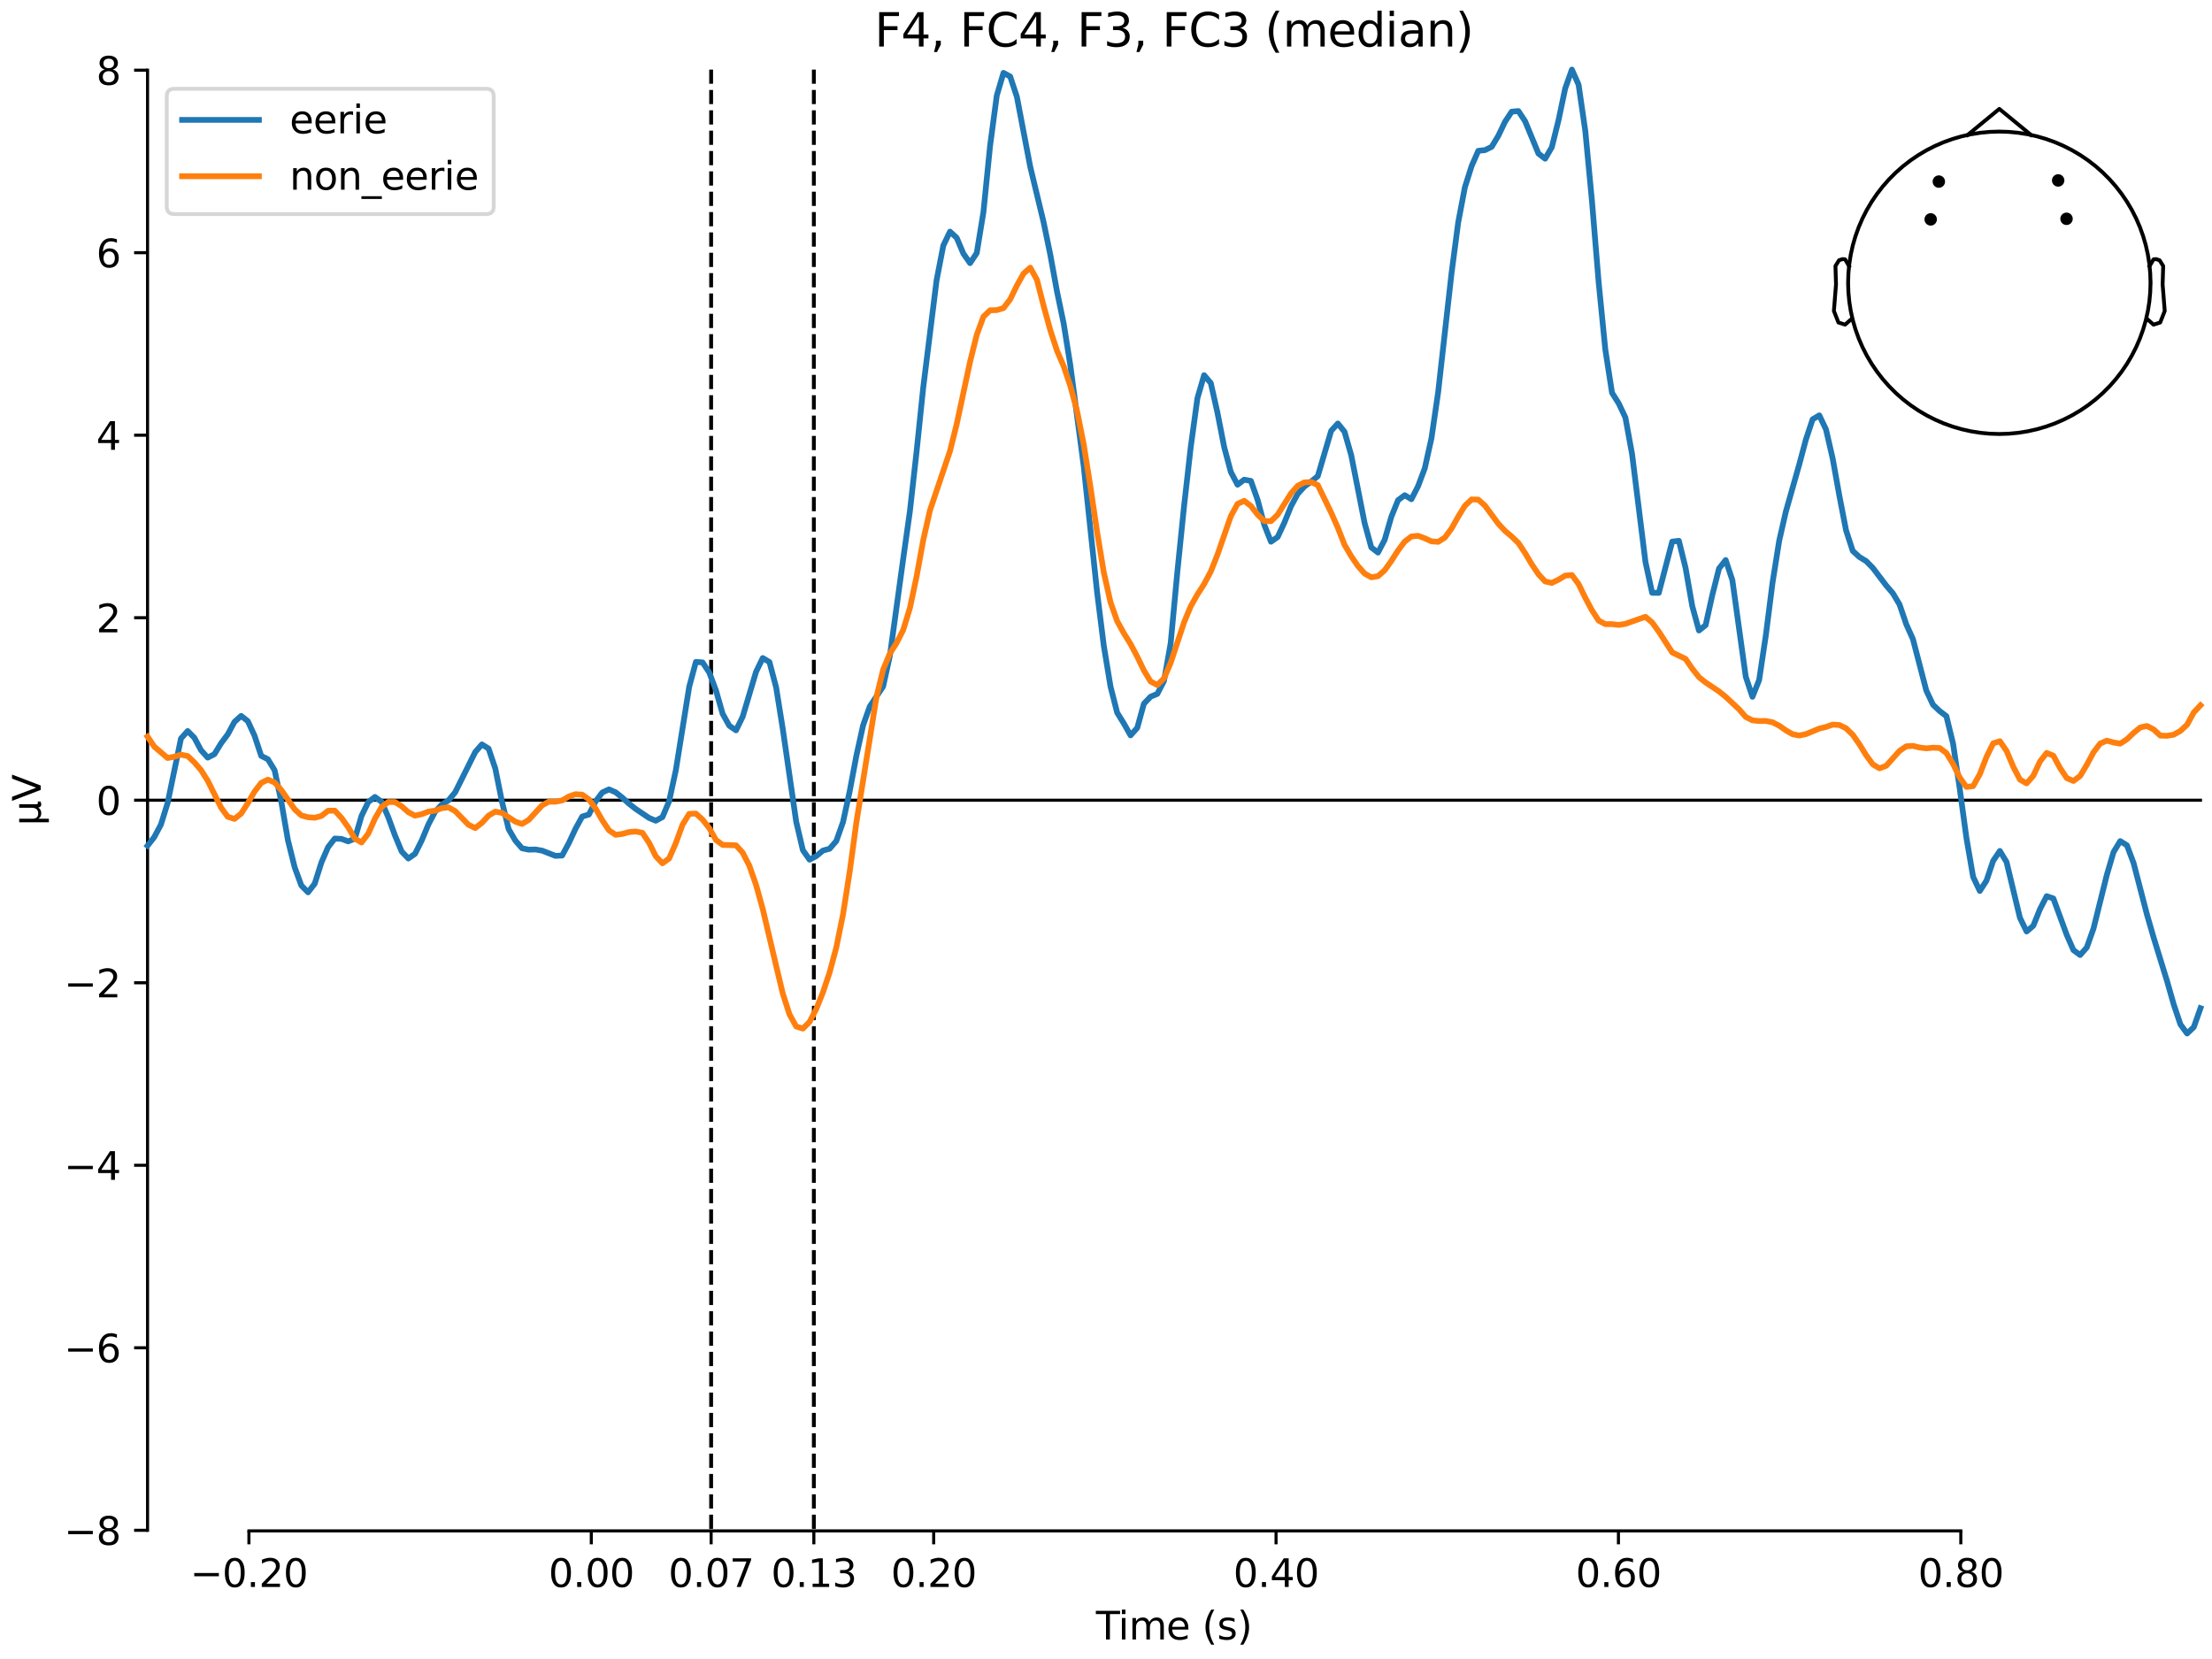 <?xml version="1.0" encoding="utf-8" standalone="no"?>
<!DOCTYPE svg PUBLIC "-//W3C//DTD SVG 1.1//EN"
  "http://www.w3.org/Graphics/SVG/1.1/DTD/svg11.dtd">
<svg xmlns:xlink="http://www.w3.org/1999/xlink" width="576pt" height="432pt" viewBox="0 0 576 432" xmlns="http://www.w3.org/2000/svg" version="1.1">
 <defs>
  <style type="text/css">*{stroke-linejoin: round; stroke-linecap: butt}</style>
 </defs>
 <g id="figure_1">
  <g id="patch_1">
   <path d="M 0 432 
L 576 432 
L 576 0 
L 0 0 
z
" style="fill: #ffffff"/>
  </g>
  <g id="axes_1">
   <g id="patch_2">
    <path d="M 38.421 398.644 
L 573 398.644 
L 573 18.118 
L 38.421 18.118 
L 38.421 398.644 
z
" style="fill: none; opacity: 0"/>
   </g>
   <g id="patch_3">
    <path d="M 38.421 398.478 
L 38.421 18.284 
" style="fill: none; stroke: #000000; stroke-width: 0.8; stroke-linejoin: miter; stroke-linecap: square"/>
   </g>
   <g id="LineCollection_1">
    <path d="M 185.177 18.118 
L 185.177 398.644 
" clip-path="url(#p603f0a6862)" style="fill: none; stroke-dasharray: 3.7,1.6; stroke-dashoffset: 0; stroke: #000000"/>
    <path d="M 211.924 18.118 
L 211.924 398.644 
" clip-path="url(#p603f0a6862)" style="fill: none; stroke-dasharray: 3.7,1.6; stroke-dashoffset: 0; stroke: #000000"/>
   </g>
   <g id="matplotlib.axis_1">
    <g id="xtick_1">
     <g id="line2d_1">
      <defs>
       <path id="m569ec26031" d="M 0 0 
L 0 3.5 
" style="stroke: #000000; stroke-width: 0.8"/>
      </defs>
      <g>
       <use xlink:href="#m569ec26031" x="64.819" y="398.644" style="stroke: #000000; stroke-width: 0.8"/>
      </g>
     </g>
     <g id="text_1">
      <!-- −0.20 -->
      <g transform="translate(49.496 413.242) scale(0.1 -0.1)">
       <defs>
        <path id="DejaVuSans-2212" d="M 678 2272 
L 4684 2272 
L 4684 1741 
L 678 1741 
L 678 2272 
z
" transform="scale(0.016)"/>
        <path id="DejaVuSans-30" d="M 2034 4250 
Q 1547 4250 1301 3770 
Q 1056 3291 1056 2328 
Q 1056 1369 1301 889 
Q 1547 409 2034 409 
Q 2525 409 2770 889 
Q 3016 1369 3016 2328 
Q 3016 3291 2770 3770 
Q 2525 4250 2034 4250 
z
M 2034 4750 
Q 2819 4750 3233 4129 
Q 3647 3509 3647 2328 
Q 3647 1150 3233 529 
Q 2819 -91 2034 -91 
Q 1250 -91 836 529 
Q 422 1150 422 2328 
Q 422 3509 836 4129 
Q 1250 4750 2034 4750 
z
" transform="scale(0.016)"/>
        <path id="DejaVuSans-2e" d="M 684 794 
L 1344 794 
L 1344 0 
L 684 0 
L 684 794 
z
" transform="scale(0.016)"/>
        <path id="DejaVuSans-32" d="M 1228 531 
L 3431 531 
L 3431 0 
L 469 0 
L 469 531 
Q 828 903 1448 1529 
Q 2069 2156 2228 2338 
Q 2531 2678 2651 2914 
Q 2772 3150 2772 3378 
Q 2772 3750 2511 3984 
Q 2250 4219 1831 4219 
Q 1534 4219 1204 4116 
Q 875 4013 500 3803 
L 500 4441 
Q 881 4594 1212 4672 
Q 1544 4750 1819 4750 
Q 2544 4750 2975 4387 
Q 3406 4025 3406 3419 
Q 3406 3131 3298 2873 
Q 3191 2616 2906 2266 
Q 2828 2175 2409 1742 
Q 1991 1309 1228 531 
z
" transform="scale(0.016)"/>
       </defs>
       <use xlink:href="#DejaVuSans-2212"/>
       <use xlink:href="#DejaVuSans-30" transform="translate(83.789 0)"/>
       <use xlink:href="#DejaVuSans-2e" transform="translate(147.412 0)"/>
       <use xlink:href="#DejaVuSans-32" transform="translate(179.199 0)"/>
       <use xlink:href="#DejaVuSans-30" transform="translate(242.822 0)"/>
      </g>
     </g>
    </g>
    <g id="xtick_2">
     <g id="line2d_2">
      <g>
       <use xlink:href="#m569ec26031" x="153.973" y="398.644" style="stroke: #000000; stroke-width: 0.8"/>
      </g>
     </g>
     <g id="text_2">
      <!-- 0.00 -->
      <g transform="translate(142.84 413.242) scale(0.1 -0.1)">
       <use xlink:href="#DejaVuSans-30"/>
       <use xlink:href="#DejaVuSans-2e" transform="translate(63.623 0)"/>
       <use xlink:href="#DejaVuSans-30" transform="translate(95.41 0)"/>
       <use xlink:href="#DejaVuSans-30" transform="translate(159.033 0)"/>
      </g>
     </g>
    </g>
    <g id="xtick_3">
     <g id="line2d_3">
      <g>
       <use xlink:href="#m569ec26031" x="185.177" y="398.644" style="stroke: #000000; stroke-width: 0.8"/>
      </g>
     </g>
     <g id="text_3">
      <!-- 0.07 -->
      <g transform="translate(174.045 413.242) scale(0.1 -0.1)">
       <defs>
        <path id="DejaVuSans-37" d="M 525 4666 
L 3525 4666 
L 3525 4397 
L 1831 0 
L 1172 0 
L 2766 4134 
L 525 4134 
L 525 4666 
z
" transform="scale(0.016)"/>
       </defs>
       <use xlink:href="#DejaVuSans-30"/>
       <use xlink:href="#DejaVuSans-2e" transform="translate(63.623 0)"/>
       <use xlink:href="#DejaVuSans-30" transform="translate(95.41 0)"/>
       <use xlink:href="#DejaVuSans-37" transform="translate(159.033 0)"/>
      </g>
     </g>
    </g>
    <g id="xtick_4">
     <g id="line2d_4">
      <g>
       <use xlink:href="#m569ec26031" x="211.924" y="398.644" style="stroke: #000000; stroke-width: 0.8"/>
      </g>
     </g>
     <g id="text_4">
      <!-- 0.13 -->
      <g transform="translate(200.791 413.242) scale(0.1 -0.1)">
       <defs>
        <path id="DejaVuSans-31" d="M 794 531 
L 1825 531 
L 1825 4091 
L 703 3866 
L 703 4441 
L 1819 4666 
L 2450 4666 
L 2450 531 
L 3481 531 
L 3481 0 
L 794 0 
L 794 531 
z
" transform="scale(0.016)"/>
        <path id="DejaVuSans-33" d="M 2597 2516 
Q 3050 2419 3304 2112 
Q 3559 1806 3559 1356 
Q 3559 666 3084 287 
Q 2609 -91 1734 -91 
Q 1441 -91 1130 -33 
Q 819 25 488 141 
L 488 750 
Q 750 597 1062 519 
Q 1375 441 1716 441 
Q 2309 441 2620 675 
Q 2931 909 2931 1356 
Q 2931 1769 2642 2001 
Q 2353 2234 1838 2234 
L 1294 2234 
L 1294 2753 
L 1863 2753 
Q 2328 2753 2575 2939 
Q 2822 3125 2822 3475 
Q 2822 3834 2567 4026 
Q 2313 4219 1838 4219 
Q 1578 4219 1281 4162 
Q 984 4106 628 3988 
L 628 4550 
Q 988 4650 1302 4700 
Q 1616 4750 1894 4750 
Q 2613 4750 3031 4423 
Q 3450 4097 3450 3541 
Q 3450 3153 3228 2886 
Q 3006 2619 2597 2516 
z
" transform="scale(0.016)"/>
       </defs>
       <use xlink:href="#DejaVuSans-30"/>
       <use xlink:href="#DejaVuSans-2e" transform="translate(63.623 0)"/>
       <use xlink:href="#DejaVuSans-31" transform="translate(95.41 0)"/>
       <use xlink:href="#DejaVuSans-33" transform="translate(159.033 0)"/>
      </g>
     </g>
    </g>
    <g id="xtick_5">
     <g id="line2d_5">
      <g>
       <use xlink:href="#m569ec26031" x="243.128" y="398.644" style="stroke: #000000; stroke-width: 0.8"/>
      </g>
     </g>
     <g id="text_5">
      <!-- 0.20 -->
      <g transform="translate(231.995 413.242) scale(0.1 -0.1)">
       <use xlink:href="#DejaVuSans-30"/>
       <use xlink:href="#DejaVuSans-2e" transform="translate(63.623 0)"/>
       <use xlink:href="#DejaVuSans-32" transform="translate(95.41 0)"/>
       <use xlink:href="#DejaVuSans-30" transform="translate(159.033 0)"/>
      </g>
     </g>
    </g>
    <g id="xtick_6">
     <g id="line2d_6">
      <g>
       <use xlink:href="#m569ec26031" x="332.282" y="398.644" style="stroke: #000000; stroke-width: 0.8"/>
      </g>
     </g>
     <g id="text_6">
      <!-- 0.40 -->
      <g transform="translate(321.15 413.242) scale(0.1 -0.1)">
       <defs>
        <path id="DejaVuSans-34" d="M 2419 4116 
L 825 1625 
L 2419 1625 
L 2419 4116 
z
M 2253 4666 
L 3047 4666 
L 3047 1625 
L 3713 1625 
L 3713 1100 
L 3047 1100 
L 3047 0 
L 2419 0 
L 2419 1100 
L 313 1100 
L 313 1709 
L 2253 4666 
z
" transform="scale(0.016)"/>
       </defs>
       <use xlink:href="#DejaVuSans-30"/>
       <use xlink:href="#DejaVuSans-2e" transform="translate(63.623 0)"/>
       <use xlink:href="#DejaVuSans-34" transform="translate(95.41 0)"/>
       <use xlink:href="#DejaVuSans-30" transform="translate(159.033 0)"/>
      </g>
     </g>
    </g>
    <g id="xtick_7">
     <g id="line2d_7">
      <g>
       <use xlink:href="#m569ec26031" x="421.437" y="398.644" style="stroke: #000000; stroke-width: 0.8"/>
      </g>
     </g>
     <g id="text_7">
      <!-- 0.60 -->
      <g transform="translate(410.304 413.242) scale(0.1 -0.1)">
       <defs>
        <path id="DejaVuSans-36" d="M 2113 2584 
Q 1688 2584 1439 2293 
Q 1191 2003 1191 1497 
Q 1191 994 1439 701 
Q 1688 409 2113 409 
Q 2538 409 2786 701 
Q 3034 994 3034 1497 
Q 3034 2003 2786 2293 
Q 2538 2584 2113 2584 
z
M 3366 4563 
L 3366 3988 
Q 3128 4100 2886 4159 
Q 2644 4219 2406 4219 
Q 1781 4219 1451 3797 
Q 1122 3375 1075 2522 
Q 1259 2794 1537 2939 
Q 1816 3084 2150 3084 
Q 2853 3084 3261 2657 
Q 3669 2231 3669 1497 
Q 3669 778 3244 343 
Q 2819 -91 2113 -91 
Q 1303 -91 875 529 
Q 447 1150 447 2328 
Q 447 3434 972 4092 
Q 1497 4750 2381 4750 
Q 2619 4750 2861 4703 
Q 3103 4656 3366 4563 
z
" transform="scale(0.016)"/>
       </defs>
       <use xlink:href="#DejaVuSans-30"/>
       <use xlink:href="#DejaVuSans-2e" transform="translate(63.623 0)"/>
       <use xlink:href="#DejaVuSans-36" transform="translate(95.41 0)"/>
       <use xlink:href="#DejaVuSans-30" transform="translate(159.033 0)"/>
      </g>
     </g>
    </g>
    <g id="xtick_8">
     <g id="line2d_8">
      <g>
       <use xlink:href="#m569ec26031" x="510.592" y="398.644" style="stroke: #000000; stroke-width: 0.8"/>
      </g>
     </g>
     <g id="text_8">
      <!-- 0.80 -->
      <g transform="translate(499.459 413.242) scale(0.1 -0.1)">
       <defs>
        <path id="DejaVuSans-38" d="M 2034 2216 
Q 1584 2216 1326 1975 
Q 1069 1734 1069 1313 
Q 1069 891 1326 650 
Q 1584 409 2034 409 
Q 2484 409 2743 651 
Q 3003 894 3003 1313 
Q 3003 1734 2745 1975 
Q 2488 2216 2034 2216 
z
M 1403 2484 
Q 997 2584 770 2862 
Q 544 3141 544 3541 
Q 544 4100 942 4425 
Q 1341 4750 2034 4750 
Q 2731 4750 3128 4425 
Q 3525 4100 3525 3541 
Q 3525 3141 3298 2862 
Q 3072 2584 2669 2484 
Q 3125 2378 3379 2068 
Q 3634 1759 3634 1313 
Q 3634 634 3220 271 
Q 2806 -91 2034 -91 
Q 1263 -91 848 271 
Q 434 634 434 1313 
Q 434 1759 690 2068 
Q 947 2378 1403 2484 
z
M 1172 3481 
Q 1172 3119 1398 2916 
Q 1625 2713 2034 2713 
Q 2441 2713 2670 2916 
Q 2900 3119 2900 3481 
Q 2900 3844 2670 4047 
Q 2441 4250 2034 4250 
Q 1625 4250 1398 4047 
Q 1172 3844 1172 3481 
z
" transform="scale(0.016)"/>
       </defs>
       <use xlink:href="#DejaVuSans-30"/>
       <use xlink:href="#DejaVuSans-2e" transform="translate(63.623 0)"/>
       <use xlink:href="#DejaVuSans-38" transform="translate(95.41 0)"/>
       <use xlink:href="#DejaVuSans-30" transform="translate(159.033 0)"/>
      </g>
     </g>
    </g>
    <g id="text_9">
     <!-- Time (s) -->
     <g transform="translate(285.381 426.92) scale(0.1 -0.1)">
      <defs>
       <path id="DejaVuSans-54" d="M -19 4666 
L 3928 4666 
L 3928 4134 
L 2272 4134 
L 2272 0 
L 1638 0 
L 1638 4134 
L -19 4134 
L -19 4666 
z
" transform="scale(0.016)"/>
       <path id="DejaVuSans-69" d="M 603 3500 
L 1178 3500 
L 1178 0 
L 603 0 
L 603 3500 
z
M 603 4863 
L 1178 4863 
L 1178 4134 
L 603 4134 
L 603 4863 
z
" transform="scale(0.016)"/>
       <path id="DejaVuSans-6d" d="M 3328 2828 
Q 3544 3216 3844 3400 
Q 4144 3584 4550 3584 
Q 5097 3584 5394 3201 
Q 5691 2819 5691 2113 
L 5691 0 
L 5113 0 
L 5113 2094 
Q 5113 2597 4934 2840 
Q 4756 3084 4391 3084 
Q 3944 3084 3684 2787 
Q 3425 2491 3425 1978 
L 3425 0 
L 2847 0 
L 2847 2094 
Q 2847 2600 2669 2842 
Q 2491 3084 2119 3084 
Q 1678 3084 1418 2786 
Q 1159 2488 1159 1978 
L 1159 0 
L 581 0 
L 581 3500 
L 1159 3500 
L 1159 2956 
Q 1356 3278 1631 3431 
Q 1906 3584 2284 3584 
Q 2666 3584 2933 3390 
Q 3200 3197 3328 2828 
z
" transform="scale(0.016)"/>
       <path id="DejaVuSans-65" d="M 3597 1894 
L 3597 1613 
L 953 1613 
Q 991 1019 1311 708 
Q 1631 397 2203 397 
Q 2534 397 2845 478 
Q 3156 559 3463 722 
L 3463 178 
Q 3153 47 2828 -22 
Q 2503 -91 2169 -91 
Q 1331 -91 842 396 
Q 353 884 353 1716 
Q 353 2575 817 3079 
Q 1281 3584 2069 3584 
Q 2775 3584 3186 3129 
Q 3597 2675 3597 1894 
z
M 3022 2063 
Q 3016 2534 2758 2815 
Q 2500 3097 2075 3097 
Q 1594 3097 1305 2825 
Q 1016 2553 972 2059 
L 3022 2063 
z
" transform="scale(0.016)"/>
       <path id="DejaVuSans-20" transform="scale(0.016)"/>
       <path id="DejaVuSans-28" d="M 1984 4856 
Q 1566 4138 1362 3434 
Q 1159 2731 1159 2009 
Q 1159 1288 1364 580 
Q 1569 -128 1984 -844 
L 1484 -844 
Q 1016 -109 783 600 
Q 550 1309 550 2009 
Q 550 2706 781 3412 
Q 1013 4119 1484 4856 
L 1984 4856 
z
" transform="scale(0.016)"/>
       <path id="DejaVuSans-73" d="M 2834 3397 
L 2834 2853 
Q 2591 2978 2328 3040 
Q 2066 3103 1784 3103 
Q 1356 3103 1142 2972 
Q 928 2841 928 2578 
Q 928 2378 1081 2264 
Q 1234 2150 1697 2047 
L 1894 2003 
Q 2506 1872 2764 1633 
Q 3022 1394 3022 966 
Q 3022 478 2636 193 
Q 2250 -91 1575 -91 
Q 1294 -91 989 -36 
Q 684 19 347 128 
L 347 722 
Q 666 556 975 473 
Q 1284 391 1588 391 
Q 1994 391 2212 530 
Q 2431 669 2431 922 
Q 2431 1156 2273 1281 
Q 2116 1406 1581 1522 
L 1381 1569 
Q 847 1681 609 1914 
Q 372 2147 372 2553 
Q 372 3047 722 3315 
Q 1072 3584 1716 3584 
Q 2034 3584 2315 3537 
Q 2597 3491 2834 3397 
z
" transform="scale(0.016)"/>
       <path id="DejaVuSans-29" d="M 513 4856 
L 1013 4856 
Q 1481 4119 1714 3412 
Q 1947 2706 1947 2009 
Q 1947 1309 1714 600 
Q 1481 -109 1013 -844 
L 513 -844 
Q 928 -128 1133 580 
Q 1338 1288 1338 2009 
Q 1338 2731 1133 3434 
Q 928 4138 513 4856 
z
" transform="scale(0.016)"/>
      </defs>
      <use xlink:href="#DejaVuSans-54"/>
      <use xlink:href="#DejaVuSans-69" transform="translate(57.959 0)"/>
      <use xlink:href="#DejaVuSans-6d" transform="translate(85.742 0)"/>
      <use xlink:href="#DejaVuSans-65" transform="translate(183.154 0)"/>
      <use xlink:href="#DejaVuSans-20" transform="translate(244.678 0)"/>
      <use xlink:href="#DejaVuSans-28" transform="translate(276.465 0)"/>
      <use xlink:href="#DejaVuSans-73" transform="translate(315.479 0)"/>
      <use xlink:href="#DejaVuSans-29" transform="translate(367.578 0)"/>
     </g>
    </g>
   </g>
   <g id="matplotlib.axis_2">
    <g id="ytick_1">
     <g id="line2d_9">
      <defs>
       <path id="m0a5efdb3b1" d="M 0 0 
L -3.5 0 
" style="stroke: #000000; stroke-width: 0.8"/>
      </defs>
      <g>
       <use xlink:href="#m0a5efdb3b1" x="38.421" y="398.478" style="stroke: #000000; stroke-width: 0.8"/>
      </g>
     </g>
     <g id="text_10">
      <!-- −8 -->
      <g transform="translate(16.678 402.277) scale(0.1 -0.1)">
       <use xlink:href="#DejaVuSans-2212"/>
       <use xlink:href="#DejaVuSans-38" transform="translate(83.789 0)"/>
      </g>
     </g>
    </g>
    <g id="ytick_2">
     <g id="line2d_10">
      <g>
       <use xlink:href="#m0a5efdb3b1" x="38.421" y="350.954" style="stroke: #000000; stroke-width: 0.8"/>
      </g>
     </g>
     <g id="text_11">
      <!-- −6 -->
      <g transform="translate(16.678 354.753) scale(0.1 -0.1)">
       <use xlink:href="#DejaVuSans-2212"/>
       <use xlink:href="#DejaVuSans-36" transform="translate(83.789 0)"/>
      </g>
     </g>
    </g>
    <g id="ytick_3">
     <g id="line2d_11">
      <g>
       <use xlink:href="#m0a5efdb3b1" x="38.421" y="303.43" style="stroke: #000000; stroke-width: 0.8"/>
      </g>
     </g>
     <g id="text_12">
      <!-- −4 -->
      <g transform="translate(16.678 307.229) scale(0.1 -0.1)">
       <use xlink:href="#DejaVuSans-2212"/>
       <use xlink:href="#DejaVuSans-34" transform="translate(83.789 0)"/>
      </g>
     </g>
    </g>
    <g id="ytick_4">
     <g id="line2d_12">
      <g>
       <use xlink:href="#m0a5efdb3b1" x="38.421" y="255.905" style="stroke: #000000; stroke-width: 0.8"/>
      </g>
     </g>
     <g id="text_13">
      <!-- −2 -->
      <g transform="translate(16.678 259.704) scale(0.1 -0.1)">
       <use xlink:href="#DejaVuSans-2212"/>
       <use xlink:href="#DejaVuSans-32" transform="translate(83.789 0)"/>
      </g>
     </g>
    </g>
    <g id="ytick_5">
     <g id="line2d_13">
      <g>
       <use xlink:href="#m0a5efdb3b1" x="38.421" y="208.381" style="stroke: #000000; stroke-width: 0.8"/>
      </g>
     </g>
     <g id="text_14">
      <!-- 0 -->
      <g transform="translate(25.058 212.18) scale(0.1 -0.1)">
       <use xlink:href="#DejaVuSans-30"/>
      </g>
     </g>
    </g>
    <g id="ytick_6">
     <g id="line2d_14">
      <g>
       <use xlink:href="#m0a5efdb3b1" x="38.421" y="160.857" style="stroke: #000000; stroke-width: 0.8"/>
      </g>
     </g>
     <g id="text_15">
      <!-- 2 -->
      <g transform="translate(25.058 164.656) scale(0.1 -0.1)">
       <use xlink:href="#DejaVuSans-32"/>
      </g>
     </g>
    </g>
    <g id="ytick_7">
     <g id="line2d_15">
      <g>
       <use xlink:href="#m0a5efdb3b1" x="38.421" y="113.332" style="stroke: #000000; stroke-width: 0.8"/>
      </g>
     </g>
     <g id="text_16">
      <!-- 4 -->
      <g transform="translate(25.058 117.132) scale(0.1 -0.1)">
       <use xlink:href="#DejaVuSans-34"/>
      </g>
     </g>
    </g>
    <g id="ytick_8">
     <g id="line2d_16">
      <g>
       <use xlink:href="#m0a5efdb3b1" x="38.421" y="65.808" style="stroke: #000000; stroke-width: 0.8"/>
      </g>
     </g>
     <g id="text_17">
      <!-- 6 -->
      <g transform="translate(25.058 69.607) scale(0.1 -0.1)">
       <use xlink:href="#DejaVuSans-36"/>
      </g>
     </g>
    </g>
    <g id="ytick_9">
     <g id="line2d_17">
      <g>
       <use xlink:href="#m0a5efdb3b1" x="38.421" y="18.284" style="stroke: #000000; stroke-width: 0.8"/>
      </g>
     </g>
     <g id="text_18">
      <!-- 8 -->
      <g transform="translate(25.058 22.083) scale(0.1 -0.1)">
       <use xlink:href="#DejaVuSans-38"/>
      </g>
     </g>
    </g>
    <g id="text_19">
     <!-- µV -->
     <g transform="translate(10.599 214.982) rotate(-90) scale(0.1 -0.1)">
      <defs>
       <path id="DejaVuSans-b5" d="M 544 -1331 
L 544 3500 
L 1119 3500 
L 1119 1325 
Q 1119 872 1334 640 
Q 1550 409 1972 409 
Q 2434 409 2667 671 
Q 2900 934 2900 1459 
L 2900 3500 
L 3475 3500 
L 3475 806 
Q 3475 619 3529 530 
Q 3584 441 3700 441 
Q 3728 441 3778 458 
Q 3828 475 3916 513 
L 3916 50 
Q 3788 -22 3673 -56 
Q 3559 -91 3450 -91 
Q 3234 -91 3106 31 
Q 2978 153 2931 403 
Q 2775 156 2548 32 
Q 2322 -91 2016 -91 
Q 1697 -91 1473 31 
Q 1250 153 1119 397 
L 1119 -1331 
L 544 -1331 
z
" transform="scale(0.016)"/>
       <path id="DejaVuSans-56" d="M 1831 0 
L 50 4666 
L 709 4666 
L 2188 738 
L 3669 4666 
L 4325 4666 
L 2547 0 
L 1831 0 
z
" transform="scale(0.016)"/>
      </defs>
      <use xlink:href="#DejaVuSans-b5"/>
      <use xlink:href="#DejaVuSans-56" transform="translate(63.623 0)"/>
     </g>
    </g>
   </g>
   <g id="patch_4">
    <path d="M 64.819 398.644 
L 510.592 398.644 
" style="fill: none; stroke: #000000; stroke-width: 0.8; stroke-linejoin: miter; stroke-linecap: square"/>
   </g>
   <g id="patch_5">
    <path d="M 38.421 208.381 
L 573 208.381 
" style="fill: none; stroke: #000000; stroke-width: 0.8; stroke-linejoin: miter; stroke-linecap: square"/>
   </g>
   <g id="text_20">
    <!-- F4, FC4, F3, FC3 (median) -->
    <g transform="translate(227.735 12.118) scale(0.12 -0.12)">
     <defs>
      <path id="DejaVuSans-46" d="M 628 4666 
L 3309 4666 
L 3309 4134 
L 1259 4134 
L 1259 2759 
L 3109 2759 
L 3109 2228 
L 1259 2228 
L 1259 0 
L 628 0 
L 628 4666 
z
" transform="scale(0.016)"/>
      <path id="DejaVuSans-2c" d="M 750 794 
L 1409 794 
L 1409 256 
L 897 -744 
L 494 -744 
L 750 256 
L 750 794 
z
" transform="scale(0.016)"/>
      <path id="DejaVuSans-43" d="M 4122 4306 
L 4122 3641 
Q 3803 3938 3442 4084 
Q 3081 4231 2675 4231 
Q 1875 4231 1450 3742 
Q 1025 3253 1025 2328 
Q 1025 1406 1450 917 
Q 1875 428 2675 428 
Q 3081 428 3442 575 
Q 3803 722 4122 1019 
L 4122 359 
Q 3791 134 3420 21 
Q 3050 -91 2638 -91 
Q 1578 -91 968 557 
Q 359 1206 359 2328 
Q 359 3453 968 4101 
Q 1578 4750 2638 4750 
Q 3056 4750 3426 4639 
Q 3797 4528 4122 4306 
z
" transform="scale(0.016)"/>
      <path id="DejaVuSans-64" d="M 2906 2969 
L 2906 4863 
L 3481 4863 
L 3481 0 
L 2906 0 
L 2906 525 
Q 2725 213 2448 61 
Q 2172 -91 1784 -91 
Q 1150 -91 751 415 
Q 353 922 353 1747 
Q 353 2572 751 3078 
Q 1150 3584 1784 3584 
Q 2172 3584 2448 3432 
Q 2725 3281 2906 2969 
z
M 947 1747 
Q 947 1113 1208 752 
Q 1469 391 1925 391 
Q 2381 391 2643 752 
Q 2906 1113 2906 1747 
Q 2906 2381 2643 2742 
Q 2381 3103 1925 3103 
Q 1469 3103 1208 2742 
Q 947 2381 947 1747 
z
" transform="scale(0.016)"/>
      <path id="DejaVuSans-61" d="M 2194 1759 
Q 1497 1759 1228 1600 
Q 959 1441 959 1056 
Q 959 750 1161 570 
Q 1363 391 1709 391 
Q 2188 391 2477 730 
Q 2766 1069 2766 1631 
L 2766 1759 
L 2194 1759 
z
M 3341 1997 
L 3341 0 
L 2766 0 
L 2766 531 
Q 2569 213 2275 61 
Q 1981 -91 1556 -91 
Q 1019 -91 701 211 
Q 384 513 384 1019 
Q 384 1609 779 1909 
Q 1175 2209 1959 2209 
L 2766 2209 
L 2766 2266 
Q 2766 2663 2505 2880 
Q 2244 3097 1772 3097 
Q 1472 3097 1187 3025 
Q 903 2953 641 2809 
L 641 3341 
Q 956 3463 1253 3523 
Q 1550 3584 1831 3584 
Q 2591 3584 2966 3190 
Q 3341 2797 3341 1997 
z
" transform="scale(0.016)"/>
      <path id="DejaVuSans-6e" d="M 3513 2113 
L 3513 0 
L 2938 0 
L 2938 2094 
Q 2938 2591 2744 2837 
Q 2550 3084 2163 3084 
Q 1697 3084 1428 2787 
Q 1159 2491 1159 1978 
L 1159 0 
L 581 0 
L 581 3500 
L 1159 3500 
L 1159 2956 
Q 1366 3272 1645 3428 
Q 1925 3584 2291 3584 
Q 2894 3584 3203 3211 
Q 3513 2838 3513 2113 
z
" transform="scale(0.016)"/>
     </defs>
     <use xlink:href="#DejaVuSans-46"/>
     <use xlink:href="#DejaVuSans-34" transform="translate(57.52 0)"/>
     <use xlink:href="#DejaVuSans-2c" transform="translate(121.143 0)"/>
     <use xlink:href="#DejaVuSans-20" transform="translate(152.93 0)"/>
     <use xlink:href="#DejaVuSans-46" transform="translate(184.717 0)"/>
     <use xlink:href="#DejaVuSans-43" transform="translate(242.236 0)"/>
     <use xlink:href="#DejaVuSans-34" transform="translate(312.061 0)"/>
     <use xlink:href="#DejaVuSans-2c" transform="translate(375.684 0)"/>
     <use xlink:href="#DejaVuSans-20" transform="translate(407.471 0)"/>
     <use xlink:href="#DejaVuSans-46" transform="translate(439.258 0)"/>
     <use xlink:href="#DejaVuSans-33" transform="translate(496.777 0)"/>
     <use xlink:href="#DejaVuSans-2c" transform="translate(560.4 0)"/>
     <use xlink:href="#DejaVuSans-20" transform="translate(592.188 0)"/>
     <use xlink:href="#DejaVuSans-46" transform="translate(623.975 0)"/>
     <use xlink:href="#DejaVuSans-43" transform="translate(681.494 0)"/>
     <use xlink:href="#DejaVuSans-33" transform="translate(751.318 0)"/>
     <use xlink:href="#DejaVuSans-20" transform="translate(814.941 0)"/>
     <use xlink:href="#DejaVuSans-28" transform="translate(846.729 0)"/>
     <use xlink:href="#DejaVuSans-6d" transform="translate(885.742 0)"/>
     <use xlink:href="#DejaVuSans-65" transform="translate(983.154 0)"/>
     <use xlink:href="#DejaVuSans-64" transform="translate(1044.678 0)"/>
     <use xlink:href="#DejaVuSans-69" transform="translate(1108.154 0)"/>
     <use xlink:href="#DejaVuSans-61" transform="translate(1135.938 0)"/>
     <use xlink:href="#DejaVuSans-6e" transform="translate(1197.217 0)"/>
     <use xlink:href="#DejaVuSans-29" transform="translate(1260.596 0)"/>
    </g>
   </g>
   <g id="legend_1">
    <g id="patch_6">
     <path d="M 45.421 55.753 
L 126.563 55.753 
Q 128.563 55.753 128.563 53.753 
L 128.563 25.118 
Q 128.563 23.118 126.563 23.118 
L 45.421 23.118 
Q 43.421 23.118 43.421 25.118 
L 43.421 53.753 
Q 43.421 55.753 45.421 55.753 
z
" style="fill: #ffffff; opacity: 0.8; stroke: #cccccc; stroke-linejoin: miter"/>
    </g>
    <g id="line2d_18">
     <path d="M 47.421 31.217 
L 57.421 31.217 
L 67.421 31.217 
" style="fill: none; stroke: #1f77b4; stroke-width: 1.5; stroke-linecap: square"/>
    </g>
    <g id="text_21">
     <!-- eerie -->
     <g transform="translate(75.421 34.717) scale(0.1 -0.1)">
      <defs>
       <path id="DejaVuSans-72" d="M 2631 2963 
Q 2534 3019 2420 3045 
Q 2306 3072 2169 3072 
Q 1681 3072 1420 2755 
Q 1159 2438 1159 1844 
L 1159 0 
L 581 0 
L 581 3500 
L 1159 3500 
L 1159 2956 
Q 1341 3275 1631 3429 
Q 1922 3584 2338 3584 
Q 2397 3584 2469 3576 
Q 2541 3569 2628 3553 
L 2631 2963 
z
" transform="scale(0.016)"/>
      </defs>
      <use xlink:href="#DejaVuSans-65"/>
      <use xlink:href="#DejaVuSans-65" transform="translate(61.523 0)"/>
      <use xlink:href="#DejaVuSans-72" transform="translate(123.047 0)"/>
      <use xlink:href="#DejaVuSans-69" transform="translate(164.16 0)"/>
      <use xlink:href="#DejaVuSans-65" transform="translate(191.943 0)"/>
     </g>
    </g>
    <g id="line2d_19">
     <path d="M 47.421 45.895 
L 57.421 45.895 
L 67.421 45.895 
" style="fill: none; stroke: #ff7f0e; stroke-width: 1.5; stroke-linecap: square"/>
    </g>
    <g id="text_22">
     <!-- non_eerie -->
     <g transform="translate(75.421 49.395) scale(0.1 -0.1)">
      <defs>
       <path id="DejaVuSans-6f" d="M 1959 3097 
Q 1497 3097 1228 2736 
Q 959 2375 959 1747 
Q 959 1119 1226 758 
Q 1494 397 1959 397 
Q 2419 397 2687 759 
Q 2956 1122 2956 1747 
Q 2956 2369 2687 2733 
Q 2419 3097 1959 3097 
z
M 1959 3584 
Q 2709 3584 3137 3096 
Q 3566 2609 3566 1747 
Q 3566 888 3137 398 
Q 2709 -91 1959 -91 
Q 1206 -91 779 398 
Q 353 888 353 1747 
Q 353 2609 779 3096 
Q 1206 3584 1959 3584 
z
" transform="scale(0.016)"/>
       <path id="DejaVuSans-5f" d="M 3263 -1063 
L 3263 -1509 
L -63 -1509 
L -63 -1063 
L 3263 -1063 
z
" transform="scale(0.016)"/>
      </defs>
      <use xlink:href="#DejaVuSans-6e"/>
      <use xlink:href="#DejaVuSans-6f" transform="translate(63.379 0)"/>
      <use xlink:href="#DejaVuSans-6e" transform="translate(124.561 0)"/>
      <use xlink:href="#DejaVuSans-5f" transform="translate(187.939 0)"/>
      <use xlink:href="#DejaVuSans-65" transform="translate(237.939 0)"/>
      <use xlink:href="#DejaVuSans-65" transform="translate(299.463 0)"/>
      <use xlink:href="#DejaVuSans-72" transform="translate(360.986 0)"/>
      <use xlink:href="#DejaVuSans-69" transform="translate(402.1 0)"/>
      <use xlink:href="#DejaVuSans-65" transform="translate(429.883 0)"/>
     </g>
    </g>
   </g>
   <g id="line2d_20">
    <path d="M 38.421 220.223 
L 40.162 217.989 
L 41.903 214.714 
L 43.644 209.112 
L 47.127 192.304 
L 48.868 190.357 
L 50.61 192.107 
L 52.351 195.359 
L 54.092 197.28 
L 55.834 196.389 
L 57.575 193.539 
L 59.316 191.209 
L 61.057 187.976 
L 62.799 186.414 
L 64.54 187.798 
L 66.281 191.574 
L 68.023 196.831 
L 69.764 197.712 
L 71.505 200.561 
L 73.247 208.74 
L 74.988 218.844 
L 76.729 225.835 
L 78.47 230.584 
L 80.212 232.358 
L 81.953 230.103 
L 83.694 224.59 
L 85.436 220.582 
L 87.177 218.355 
L 88.918 218.446 
L 90.66 219.091 
L 92.401 218.381 
L 94.142 212.447 
L 95.883 208.862 
L 97.625 207.523 
L 99.366 208.784 
L 101.107 212.794 
L 102.849 217.545 
L 104.59 221.728 
L 106.331 223.553 
L 108.073 222.333 
L 109.814 218.844 
L 111.555 214.679 
L 113.296 211.375 
L 115.038 209.513 
L 116.779 208.417 
L 118.52 206.322 
L 123.744 195.84 
L 125.486 193.839 
L 127.227 194.932 
L 128.968 200.098 
L 130.709 208.734 
L 132.451 215.906 
L 134.192 218.877 
L 135.933 220.888 
L 137.675 221.251 
L 139.416 221.202 
L 141.157 221.499 
L 144.64 222.868 
L 146.381 222.774 
L 148.122 219.533 
L 149.864 215.797 
L 151.605 212.624 
L 153.346 212.103 
L 155.088 208.688 
L 156.829 206.366 
L 158.57 205.554 
L 160.312 206.313 
L 162.053 207.696 
L 163.794 209.287 
L 165.535 210.642 
L 169.018 212.991 
L 170.759 213.716 
L 172.501 212.769 
L 174.242 208.624 
L 175.983 200.57 
L 179.466 178.855 
L 181.207 172.359 
L 182.948 172.493 
L 184.69 175.115 
L 186.431 179.764 
L 188.172 185.867 
L 189.914 188.979 
L 191.655 190.179 
L 193.396 186.613 
L 196.879 174.927 
L 198.62 171.346 
L 200.361 172.391 
L 202.103 178.98 
L 203.844 189.879 
L 207.327 213.971 
L 209.068 221.378 
L 210.809 223.856 
L 212.551 222.927 
L 214.292 221.487 
L 216.033 221.004 
L 217.774 218.999 
L 219.516 214.067 
L 221.257 206.059 
L 222.998 196.792 
L 224.74 188.897 
L 226.481 183.973 
L 229.964 178.751 
L 231.705 170.855 
L 235.187 145.555 
L 236.929 133.192 
L 238.67 117.646 
L 240.411 100.883 
L 243.894 72.918 
L 245.635 63.947 
L 247.377 60.315 
L 249.118 61.917 
L 250.859 66.028 
L 252.6 68.518 
L 254.342 65.892 
L 256.083 55.234 
L 257.824 37.904 
L 259.566 24.855 
L 261.307 18.974 
L 263.048 19.924 
L 264.79 25.189 
L 268.272 43.423 
L 271.755 57.89 
L 273.496 66.331 
L 275.237 75.886 
L 276.979 84.241 
L 278.72 95.172 
L 282.203 121.461 
L 285.685 154.243 
L 287.427 168.153 
L 289.168 178.743 
L 290.909 185.583 
L 292.65 188.395 
L 294.392 191.485 
L 296.133 189.543 
L 297.874 183.235 
L 299.616 181.412 
L 301.357 180.691 
L 303.098 177.322 
L 304.84 167.502 
L 306.581 148.911 
L 308.322 131.844 
L 310.063 116.45 
L 311.805 103.699 
L 313.546 97.691 
L 315.287 99.749 
L 317.029 107.486 
L 318.77 116.396 
L 320.511 122.912 
L 322.253 126.216 
L 323.994 124.904 
L 325.735 125.237 
L 327.476 130.158 
L 329.218 136.672 
L 330.959 141.062 
L 332.7 139.839 
L 334.442 136.11 
L 336.183 131.813 
L 337.924 128.586 
L 339.666 126.693 
L 341.407 125.418 
L 343.148 123.987 
L 346.631 112.188 
L 348.372 110.275 
L 350.113 112.435 
L 351.855 118.536 
L 355.337 136.176 
L 357.079 142.539 
L 358.82 143.891 
L 360.561 140.582 
L 362.302 134.562 
L 364.044 130.251 
L 365.785 128.952 
L 367.526 130.001 
L 369.268 126.583 
L 371.009 121.947 
L 372.75 114.114 
L 374.492 102.134 
L 377.974 71.17 
L 379.715 57.907 
L 381.457 48.754 
L 383.198 43.259 
L 384.939 39.275 
L 386.681 39.092 
L 388.422 38.242 
L 390.163 35.352 
L 391.905 31.702 
L 393.646 29.076 
L 395.387 28.919 
L 397.128 31.548 
L 400.611 39.989 
L 402.352 41.323 
L 404.094 38.327 
L 405.835 31.304 
L 407.576 23.029 
L 409.318 18.118 
L 411.059 22.055 
L 412.8 34.031 
L 414.541 52.301 
L 416.283 73.474 
L 418.024 91.047 
L 419.765 102.288 
L 421.507 105.041 
L 423.248 108.721 
L 424.989 118.252 
L 428.472 146.311 
L 430.213 154.364 
L 431.954 154.381 
L 435.437 141.04 
L 437.178 140.821 
L 438.92 147.887 
L 440.661 157.824 
L 442.402 164.179 
L 444.144 162.788 
L 445.885 154.936 
L 447.626 148.043 
L 449.367 145.832 
L 451.109 151.094 
L 454.591 176.213 
L 456.333 181.449 
L 458.074 177.09 
L 459.815 165.485 
L 461.557 151.781 
L 463.298 140.808 
L 465.039 133.207 
L 468.522 120.942 
L 470.263 114.425 
L 472.004 109.186 
L 473.746 108.16 
L 475.487 111.824 
L 477.228 119.417 
L 478.97 129.111 
L 480.711 138.116 
L 482.452 143.459 
L 484.193 145.05 
L 485.935 146.104 
L 487.676 147.871 
L 491.159 152.459 
L 492.9 154.485 
L 494.641 157.42 
L 496.383 162.549 
L 498.124 166.436 
L 501.606 179.815 
L 503.348 183.512 
L 505.089 185.159 
L 506.83 186.479 
L 508.572 193.628 
L 510.313 205.375 
L 512.054 218.192 
L 513.796 228.334 
L 515.537 232.009 
L 517.278 229.307 
L 519.019 224.153 
L 520.761 221.584 
L 522.502 224.475 
L 525.985 238.989 
L 527.726 242.56 
L 529.467 241.067 
L 531.209 236.733 
L 532.95 233.361 
L 534.691 233.956 
L 538.174 243.439 
L 539.915 247.403 
L 541.656 248.692 
L 543.398 246.713 
L 545.139 241.804 
L 548.622 227.794 
L 550.363 221.882 
L 552.104 219.023 
L 553.845 220.108 
L 555.587 224.761 
L 559.069 238.16 
L 560.811 244.185 
L 564.293 255.454 
L 566.035 261.564 
L 567.776 266.749 
L 569.517 269.124 
L 571.258 267.463 
L 573 262.535 
L 573 262.535 
" style="fill: none; stroke: #1f77b4; stroke-width: 1.5; stroke-linecap: square"/>
   </g>
   <g id="line2d_21">
    <path d="M 38.421 191.815 
L 40.162 194.41 
L 43.644 197.38 
L 45.386 197.048 
L 47.127 196.516 
L 48.868 196.871 
L 50.61 198.52 
L 52.351 200.531 
L 54.092 203.297 
L 57.575 210.317 
L 59.316 212.693 
L 61.057 213.24 
L 62.799 211.848 
L 64.54 209.127 
L 66.281 206.117 
L 68.023 203.863 
L 69.764 203.023 
L 71.505 203.747 
L 73.247 205.72 
L 76.729 210.74 
L 78.47 212.342 
L 80.212 212.801 
L 81.953 212.94 
L 83.694 212.473 
L 85.436 211.113 
L 87.177 211.094 
L 88.918 212.974 
L 90.66 215.406 
L 92.401 218.366 
L 94.142 219.383 
L 95.883 217.085 
L 97.625 213.199 
L 99.366 210.138 
L 101.107 208.837 
L 102.849 208.855 
L 104.59 209.951 
L 106.331 211.495 
L 108.073 212.393 
L 109.814 212.001 
L 111.555 211.343 
L 113.296 211.09 
L 115.038 210.442 
L 116.779 210.238 
L 118.52 211.202 
L 122.003 214.772 
L 123.744 215.625 
L 125.486 214.263 
L 127.227 212.372 
L 128.968 211.349 
L 130.709 211.67 
L 134.192 213.954 
L 135.933 214.551 
L 137.675 213.503 
L 141.157 209.71 
L 142.899 208.76 
L 144.64 208.761 
L 146.381 208.427 
L 148.122 207.411 
L 149.864 206.808 
L 151.605 206.926 
L 153.346 208.147 
L 155.088 210.551 
L 156.829 213.597 
L 158.57 216.207 
L 160.312 217.382 
L 162.053 217.154 
L 163.794 216.667 
L 165.535 216.522 
L 167.277 216.857 
L 169.018 219.462 
L 170.759 222.965 
L 172.501 224.798 
L 174.242 223.535 
L 175.983 219.539 
L 177.725 214.757 
L 179.466 211.927 
L 181.207 211.856 
L 182.948 213.418 
L 184.69 215.638 
L 186.431 218.719 
L 188.172 220.007 
L 191.655 220.117 
L 193.396 222.034 
L 195.138 225.455 
L 196.879 230.433 
L 198.62 236.716 
L 202.103 251.472 
L 203.844 258.748 
L 205.585 264.154 
L 207.327 267.294 
L 209.068 267.842 
L 210.809 266.098 
L 212.551 262.746 
L 214.292 258.404 
L 216.033 253.212 
L 217.774 246.712 
L 219.516 238.144 
L 221.257 227.016 
L 222.998 214.167 
L 228.222 181.555 
L 229.964 174.39 
L 231.705 170.198 
L 233.446 167.463 
L 235.187 164.053 
L 236.929 158.364 
L 238.67 150.169 
L 240.411 140.646 
L 242.153 132.93 
L 247.377 117.452 
L 249.118 110.467 
L 252.6 94.214 
L 254.342 87.218 
L 256.083 82.464 
L 257.824 80.798 
L 259.566 80.751 
L 261.307 80.227 
L 263.048 77.941 
L 264.79 74.358 
L 266.531 71.239 
L 268.272 69.696 
L 270.013 72.854 
L 271.755 79.652 
L 273.496 85.975 
L 275.237 91.317 
L 276.979 95.368 
L 278.72 100.513 
L 280.461 107 
L 282.203 115.753 
L 283.944 126.766 
L 285.685 138.548 
L 287.427 149.042 
L 289.168 156.811 
L 290.909 161.743 
L 292.65 164.896 
L 294.392 167.691 
L 296.133 170.985 
L 297.874 174.588 
L 299.616 177.461 
L 301.357 178.373 
L 303.098 176.658 
L 304.84 172.598 
L 308.322 162.075 
L 310.063 157.883 
L 311.805 154.793 
L 313.546 152.093 
L 315.287 148.817 
L 317.029 144.423 
L 320.511 134.399 
L 322.253 131.205 
L 323.994 130.418 
L 325.735 131.753 
L 327.476 134.008 
L 329.218 135.676 
L 330.959 135.719 
L 332.7 134.017 
L 336.183 128.469 
L 337.924 126.496 
L 339.666 125.613 
L 341.407 125.525 
L 343.148 126.315 
L 346.631 133.485 
L 348.372 137.432 
L 350.113 141.868 
L 351.855 144.844 
L 353.596 147.375 
L 355.337 149.349 
L 357.079 150.327 
L 358.82 150.04 
L 360.561 148.503 
L 362.302 146.06 
L 364.044 143.332 
L 365.785 141.026 
L 367.526 139.697 
L 369.268 139.517 
L 371.009 140.173 
L 372.75 140.967 
L 374.492 141.097 
L 376.233 139.997 
L 377.974 137.627 
L 379.715 134.543 
L 381.457 131.704 
L 383.198 130.055 
L 384.939 130.099 
L 386.681 131.666 
L 390.163 136.384 
L 391.905 138.232 
L 393.646 139.717 
L 395.387 141.39 
L 397.128 144.011 
L 398.87 146.948 
L 400.611 149.526 
L 402.352 151.407 
L 404.094 151.788 
L 405.835 150.947 
L 407.576 149.886 
L 409.318 149.736 
L 411.059 152.088 
L 412.8 155.65 
L 414.541 158.909 
L 416.283 161.598 
L 418.024 162.527 
L 419.765 162.525 
L 421.507 162.724 
L 423.248 162.45 
L 428.472 160.605 
L 430.213 162.089 
L 431.954 164.483 
L 435.437 169.886 
L 438.92 171.575 
L 440.661 174.123 
L 442.402 176.323 
L 444.144 177.713 
L 447.626 180.04 
L 449.367 181.444 
L 452.85 184.704 
L 454.591 186.697 
L 456.333 187.574 
L 458.074 187.755 
L 459.815 187.741 
L 461.557 188.075 
L 463.298 188.967 
L 465.039 190.183 
L 466.78 191.188 
L 468.522 191.53 
L 470.263 191.161 
L 473.746 189.721 
L 475.487 189.297 
L 477.228 188.688 
L 478.97 188.787 
L 480.711 189.641 
L 482.452 191.333 
L 484.193 193.812 
L 485.935 196.654 
L 487.676 199.032 
L 489.417 200.073 
L 491.159 199.418 
L 494.641 195.521 
L 496.383 194.336 
L 498.124 194.226 
L 499.865 194.65 
L 501.606 194.863 
L 503.348 194.694 
L 505.089 194.781 
L 506.83 196.081 
L 508.572 198.934 
L 510.313 202.468 
L 512.054 204.917 
L 513.796 204.703 
L 515.537 201.604 
L 517.278 197.103 
L 519.019 193.571 
L 520.761 193.006 
L 522.502 195.531 
L 524.243 199.635 
L 525.985 203.004 
L 527.726 203.99 
L 529.467 202.013 
L 531.209 198.284 
L 532.95 196.06 
L 534.691 196.781 
L 536.432 199.989 
L 538.174 202.601 
L 539.915 203.36 
L 541.656 202.066 
L 543.398 199.158 
L 545.139 195.912 
L 546.88 193.616 
L 548.622 192.86 
L 550.363 193.343 
L 552.104 193.644 
L 553.845 192.504 
L 555.587 190.844 
L 557.328 189.422 
L 559.069 189.043 
L 560.811 189.952 
L 562.552 191.551 
L 564.293 191.604 
L 566.035 191.302 
L 567.776 190.329 
L 569.517 188.71 
L 571.258 185.507 
L 573 183.667 
L 573 183.667 
" style="fill: none; stroke: #ff7f0e; stroke-width: 1.5; stroke-linecap: square"/>
   </g>
  </g>
  <g id="axes_2">
   <g id="PathCollection_1">
    <defs>
     <path id="C0_0_f2a353f23c" d="M 0 1.118 
C 0.297 1.118 0.581 1 0.791 0.791 
C 1 0.581 1.118 0.297 1.118 -0 
C 1.118 -0.297 1 -0.581 0.791 -0.791 
C 0.581 -1 0.297 -1.118 0 -1.118 
C -0.297 -1.118 -0.581 -1 -0.791 -0.791 
C -1 -0.581 -1.118 -0.297 -1.118 0 
C -1.118 0.297 -1 0.581 -0.791 0.791 
C -0.581 1 -0.297 1.118 0 1.118 
z
"/>
    </defs>
    <g clip-path="url(#p2bf1fa030d)">
     <use xlink:href="#C0_0_f2a353f23c" x="535.942" y="46.984" style="stroke: #000000"/>
    </g>
    <g clip-path="url(#p2bf1fa030d)">
     <use xlink:href="#C0_0_f2a353f23c" x="538.122" y="56.975" style="stroke: #000000"/>
    </g>
    <g clip-path="url(#p2bf1fa030d)">
     <use xlink:href="#C0_0_f2a353f23c" x="504.868" y="47.284" style="stroke: #000000"/>
    </g>
    <g clip-path="url(#p2bf1fa030d)">
     <use xlink:href="#C0_0_f2a353f23c" x="502.745" y="57.128" style="stroke: #000000"/>
    </g>
   </g>
   <g id="matplotlib.axis_3"/>
   <g id="matplotlib.axis_4"/>
   <g id="line2d_22">
    <path d="M 559.991 73.637 
L 559.913 71.165 
L 559.681 68.702 
L 559.294 66.259 
L 558.754 63.845 
L 558.064 61.47 
L 557.226 59.143 
L 556.244 56.873 
L 555.121 54.669 
L 553.862 52.54 
L 552.471 50.494 
L 550.955 48.539 
L 549.32 46.684 
L 547.571 44.935 
L 545.715 43.299 
L 543.761 41.783 
L 541.715 40.393 
L 539.586 39.134 
L 537.382 38.011 
L 535.112 37.028 
L 532.785 36.191 
L 530.409 35.5 
L 527.995 34.961 
L 525.552 34.574 
L 523.09 34.341 
L 520.618 34.263 
L 518.145 34.341 
L 515.683 34.574 
L 513.24 34.961 
L 510.826 35.5 
L 508.451 36.191 
L 506.123 37.028 
L 503.853 38.011 
L 501.649 39.134 
L 499.52 40.393 
L 497.474 41.783 
L 495.52 43.299 
L 493.665 44.935 
L 491.916 46.684 
L 490.28 48.539 
L 488.764 50.494 
L 487.373 52.54 
L 486.114 54.669 
L 484.991 56.873 
L 484.009 59.143 
L 483.171 61.47 
L 482.481 63.845 
L 481.941 66.259 
L 481.555 68.702 
L 481.322 71.165 
L 481.244 73.637 
L 481.322 76.109 
L 481.555 78.572 
L 481.941 81.015 
L 482.481 83.429 
L 483.171 85.804 
L 484.009 88.131 
L 484.991 90.401 
L 486.114 92.605 
L 487.373 94.734 
L 488.764 96.78 
L 490.28 98.735 
L 491.916 100.59 
L 493.665 102.339 
L 495.52 103.975 
L 497.474 105.491 
L 499.52 106.881 
L 501.649 108.14 
L 503.853 109.263 
L 506.123 110.246 
L 508.451 111.084 
L 510.826 111.774 
L 513.24 112.313 
L 515.683 112.7 
L 518.145 112.933 
L 520.618 113.011 
L 523.09 112.933 
L 525.552 112.7 
L 527.995 112.313 
L 530.409 111.774 
L 532.785 111.084 
L 535.112 110.246 
L 537.382 109.263 
L 539.586 108.14 
L 541.715 106.881 
L 543.761 105.491 
L 545.715 103.975 
L 547.571 102.339 
L 549.32 100.59 
L 550.955 98.735 
L 552.471 96.78 
L 553.862 94.734 
L 555.121 92.605 
L 556.244 90.401 
L 557.226 88.131 
L 558.064 85.804 
L 558.754 83.429 
L 559.294 81.015 
L 559.681 78.572 
L 559.913 76.109 
L 559.991 73.637 
" style="fill: none; stroke: #000000; stroke-linecap: square"/>
   </g>
   <g id="line2d_23">
    <path d="M 512.371 35.137 
L 520.618 28.357 
L 528.864 35.137 
" style="fill: none; stroke: #000000; stroke-linecap: square"/>
   </g>
   <g id="line2d_24">
    <path d="M 481.48 69.267 
L 480.457 67.534 
L 479.827 67.471 
L 478.89 67.762 
L 477.945 69.267 
L 478.094 74.07 
L 477.543 80.976 
L 478.724 83.977 
L 480.457 84.536 
L 482.11 83.079 
" style="fill: none; stroke: #000000; stroke-linecap: square"/>
   </g>
   <g id="line2d_25">
    <path d="M 559.755 69.267 
L 560.779 67.534 
L 561.409 67.471 
L 562.346 67.762 
L 563.291 69.267 
L 563.141 74.07 
L 563.692 80.976 
L 562.511 83.977 
L 560.779 84.536 
L 559.125 83.079 
" style="fill: none; stroke: #000000; stroke-linecap: square"/>
   </g>
  </g>
 </g>
 <defs>
  <clipPath id="p603f0a6862">
   <rect x="38.421" y="18.118" width="534.579" height="380.525"/>
  </clipPath>
  <clipPath id="p2bf1fa030d">
   <rect x="473.235" y="24.125" width="94.764" height="93.118"/>
  </clipPath>
 </defs>
</svg>
